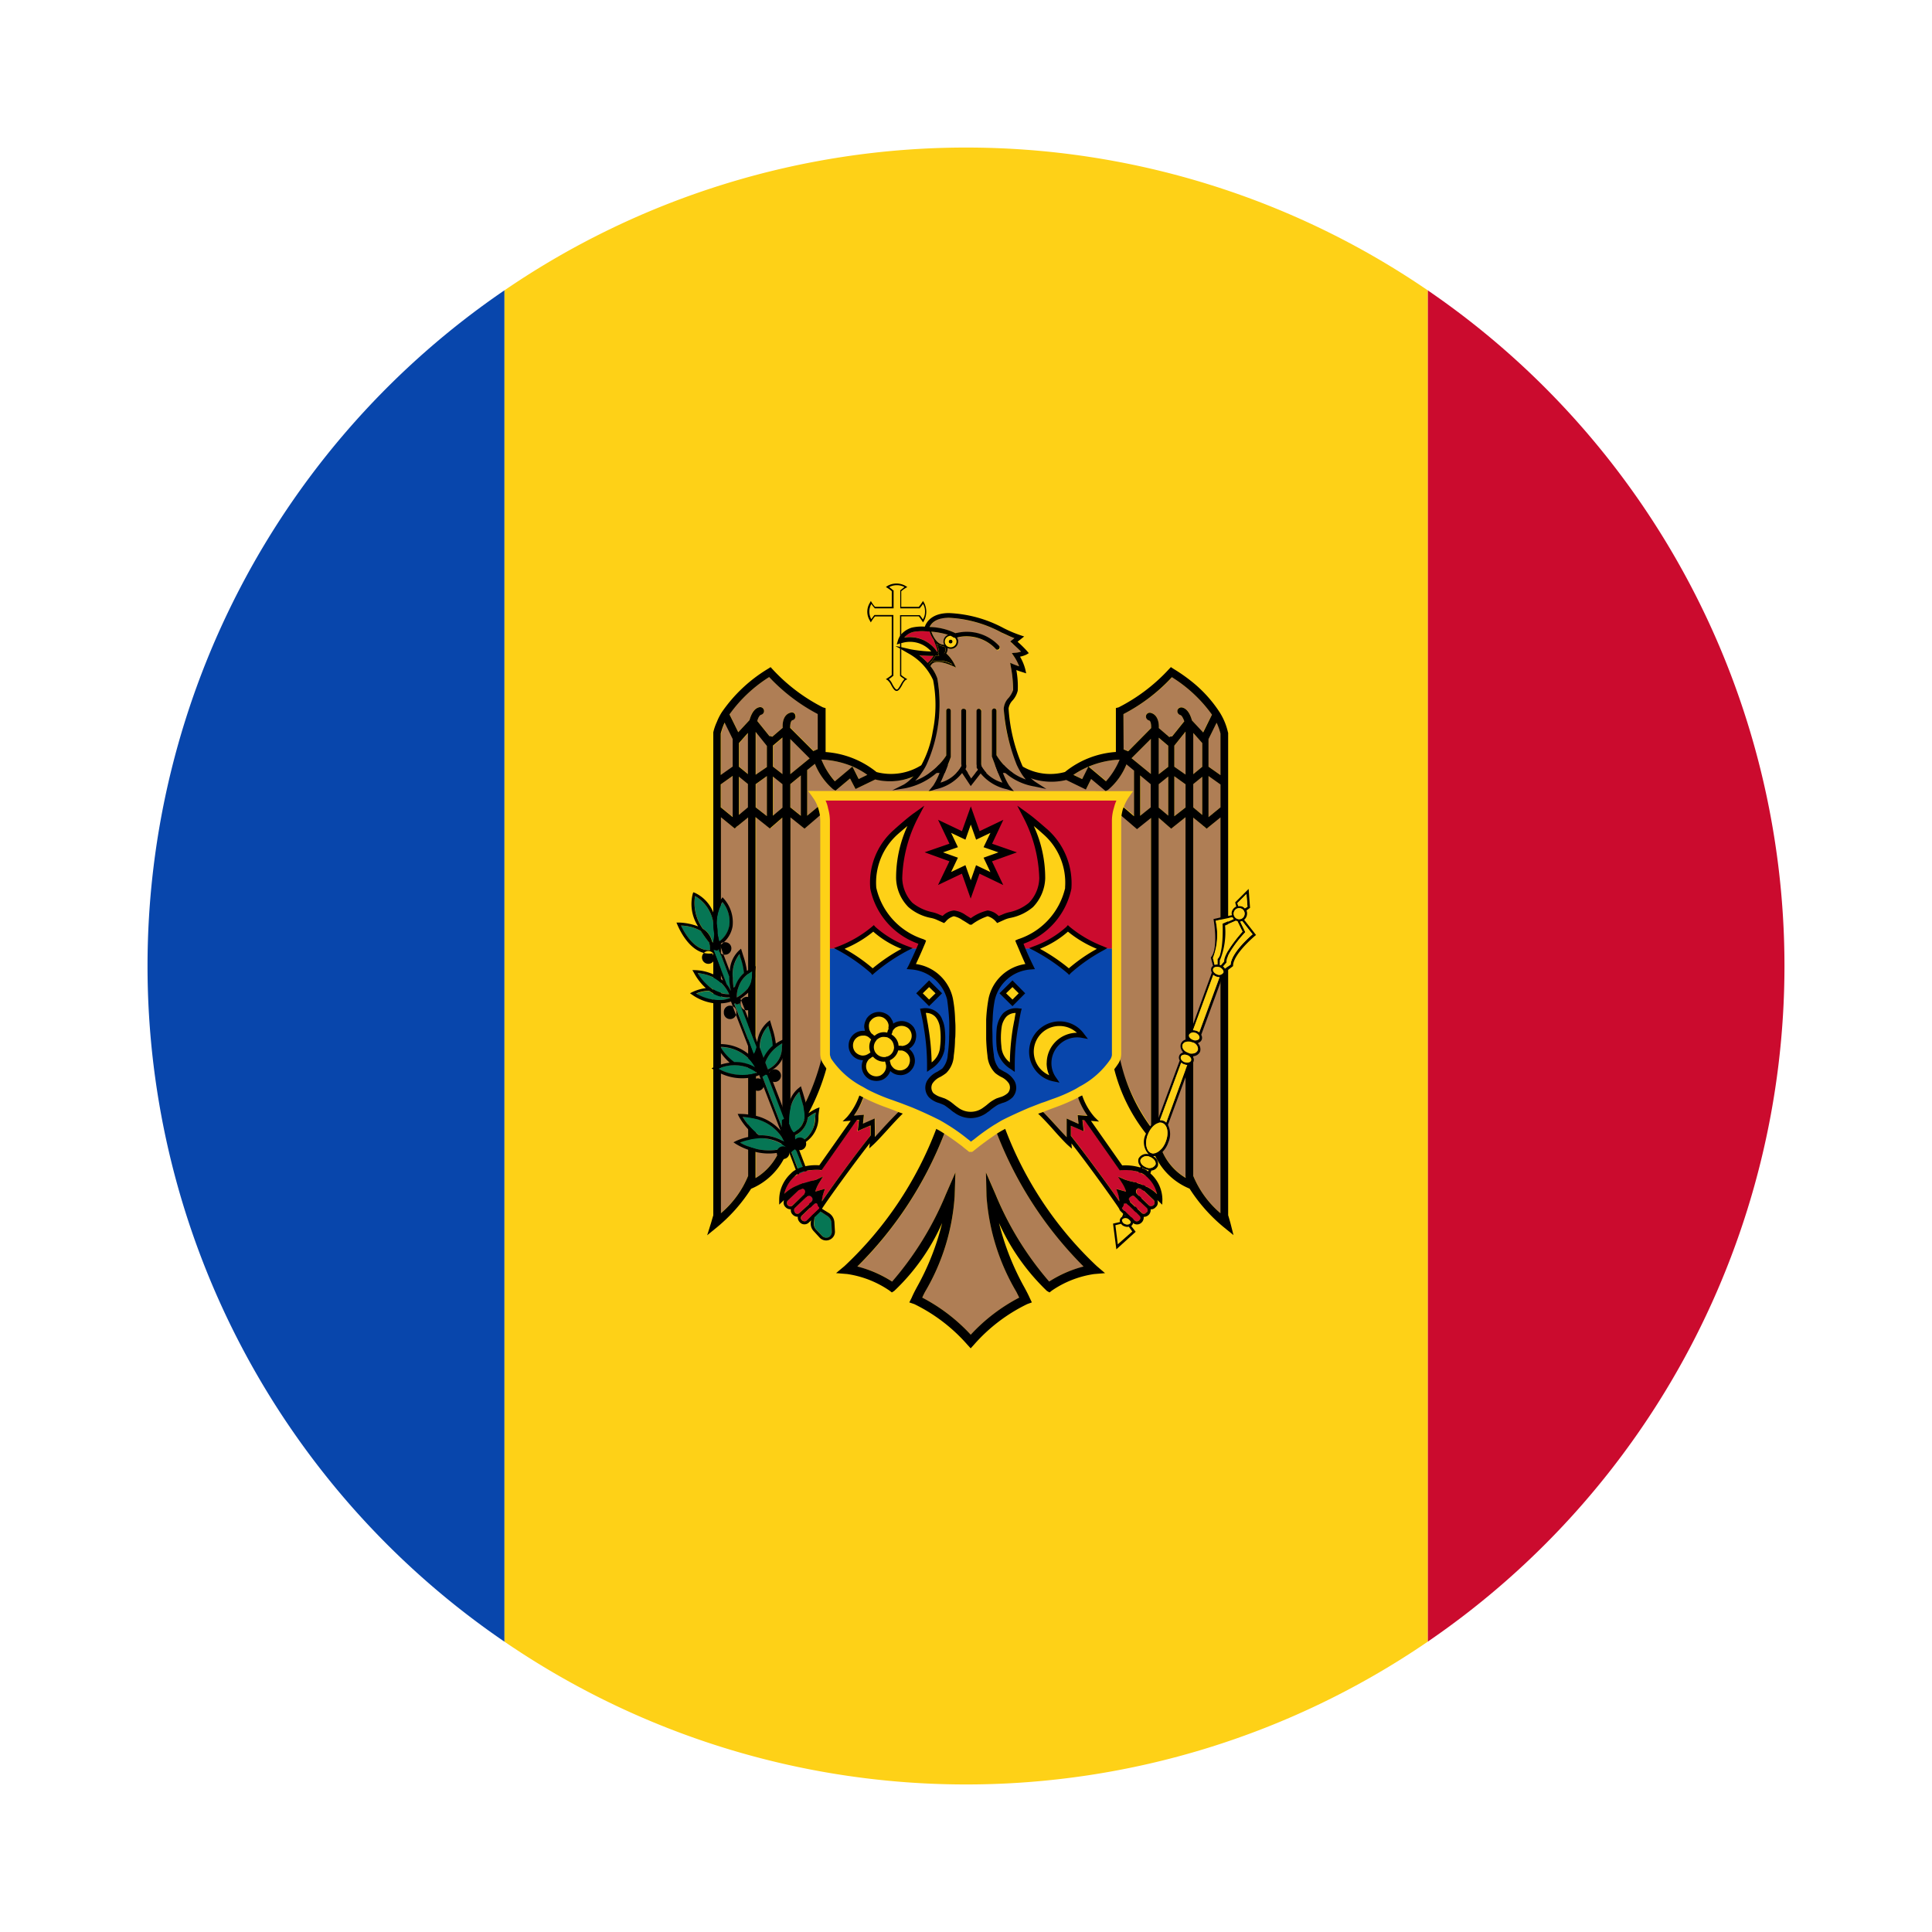 <svg xmlns="http://www.w3.org/2000/svg" viewBox="0 0 55 55"><path d="M14.362 8.264v38.472a23.287 23.287 0 0 1 0-38.472z" fill="#0846ac"/><path d="M50.8 27.5a23.3 23.3 0 0 1-10.157 19.236V8.264A23.3 23.3 0 0 1 50.8 27.5z" fill="#cb0b2e"/><path d="M40.643 8.264v38.472a23.276 23.276 0 0 1-26.28 0V8.264a23.276 23.276 0 0 1 26.28 0zM26.27 17.193a.473.473 0 0 1 .058.225.43.43 0 0 1-.057.214 1.16 1.16 0 0 0-.088-.12h-.56v1.73h.01a.6.6 0 0 0 .12.09.52.52 0 0 0-.1.142c-.036.068-.083.156-.124.156s-.085-.088-.12-.156a.446.446 0 0 0-.1-.142.738.738 0 0 0 .125-.09h.005v-1.735h-.544a1.334 1.334 0 0 0-.09.12.446.446 0 0 1-.056-.22.48.48 0 0 1 .057-.22.906.906 0 0 0 .09.127l.005.005h.538v-.514h-.005l-.12-.094a.467.467 0 0 1 .44 0 1.145 1.145 0 0 0-.12.094h-.012v.513h.56v-.006a.827.827 0 0 0 .09-.12z" fill="#fed117"/><path d="M26.308 17.162l-.032-.053-.02.03a1.425 1.425 0 0 1-.1.137h-.5v-.445a.9.9 0 0 1 .14-.1l.033-.02-.054-.033a.515.515 0 0 0-.507 0l-.048.03.03.022a.968.968 0 0 1 .137.1v.445h-.477a.78.78 0 0 1-.1-.136l-.02-.03-.027.052a.477.477 0 0 0 0 .507l.026.05.02-.03a.934.934 0 0 1 .1-.14h.477v1.667a1.036 1.036 0 0 1-.137.1l-.03.02.046.027a.424.424 0 0 1 .1.13c.05.095.1.178.16.178s.11-.083.162-.178a.43.43 0 0 1 .09-.13l.052-.026-.032-.02a.958.958 0 0 1-.14-.1v-1.67h.5c.056.074.1.142.1.142l.02.03.03-.05a.55.55 0 0 0 0-.508zm-.037.47a1.16 1.16 0 0 0-.088-.12h-.56v1.73a1.185 1.185 0 0 0 .126.09.7.7 0 0 0-.1.142c-.037.068-.084.156-.12.156s-.09-.088-.126-.156a.446.446 0 0 0-.1-.142.576.576 0 0 0 .12-.09h.01v-1.735h-.538a1.334 1.334 0 0 0-.09.12.442.442 0 0 1-.056-.214.45.45 0 0 1 .057-.22.89.89 0 0 0 .09.115l.005.01h.538v-.512h-.01c-.047-.042-.09-.073-.115-.094a.472.472 0 0 1 .434 0l-.12.094v.513h.56v-.012a.807.807 0 0 0 .088-.115.394.394 0 0 1 .057.22.385.385 0 0 1-.06.22z"/><path d="M34.5 20.342l-.256.507-.314-.346c-.04-.152-.12-.33-.277-.366a.1.1 0 0 0-.13.078.11.11 0 0 0 .078.136c.042.006.08.084.11.178l-.344.43h-.022a.1.1 0 0 0-.057.02l-.3-.25c.01-.17-.036-.394-.235-.44a.108.108 0 0 0-.13.078.11.11 0 0 0 .083.13c.057.016.068.142.063.225l-.654.66-.13-.053v-1a5.072 5.072 0 0 0 1.386-1.046 4.063 4.063 0 0 1 1.13 1.058zM34.744 20.886v1.177l-.34-.24v-.785l.23-.466a1.577 1.577 0 0 1 .11.314zM34.744 22.324v.66l-.34.277v-1.17l.34.234zM34.226 22.11v1.088l-.256-.215v-.664l.256-.21zM34.226 21.153v.674l-.256.21V20.87l.256.283zM33.75 20.834v1.218l-.32-.225v-.596l.32-.396zM33.75 22.324v.66l-.32.25v-1.14l.32.23zM33.258 22.105v1.12l-.277-.242v-.66l.278-.218zM33.258 21.23v.597l-.277.215v-1.04l.278.23zM32.767 21.032v1.005l-.55-.455.55-.55zM32.767 22.32v.663l-.304.24v-1.15l.304.246zM31.878 21.623a2.537 2.537 0 0 0-1.308.434l.246.12.184-.355.5.42a2.262 2.262 0 0 0 .382-.62zM34.744 23.266v11.267a2.792 2.792 0 0 1-.774-1.062v-10.2l.277.23a.05.05 0 0 0 .026.022l.078.068zM33.75 33.507a.034.034 0 0 1 .005.02 1.758 1.758 0 0 1-.774-1.034v-9.217l.362.31.408-.325v10.247zM24.273 21.817a2.77 2.77 0 0 0-.88-.194h-.01a2.3 2.3 0 0 0 .388.618l.5-.418.18.356.245-.12a2.347 2.347 0 0 0-.422-.24zM22.81 22.073v1.15l-.305-.24v-.664l.304-.247zM23.054 21.582l-.55.455v-1.005l.55.55zM22.286 21v1.042l-.272-.215v-.596l.272-.23zM22.286 22.324v.66l-.272.24v-1.12l.272.22zM21.836 22.094v1.14l-.314-.25v-.66l.314-.23zM21.302 22.32v.663l-.256.215V22.11l.256.21zM20.87 22.09v1.17l-.342-.277v-.66l.34-.234zM20.638 20.572l.23.466v.784l-.34.24v-1.176a1.643 1.643 0 0 1 .11-.314zM21.302 20.87v1.167l-.256-.21v-.674l.256-.283zM21.836 21.23v.597l-.314.225v-1.218l.314.397zM23.29 20.32v1l-.13.054-.66-.66c0-.078.01-.21.068-.224a.11.11 0 0 0 .084-.13.112.112 0 0 0-.136-.08c-.2.047-.24.272-.235.44l-.3.25a.1.1 0 0 0-.056-.02h-.02l-.346-.43c.026-.093.068-.17.11-.177a.11.11 0 0 0 .078-.136.108.108 0 0 0-.13-.078c-.158.035-.24.213-.278.365l-.32.345-.25-.507a3.984 3.984 0 0 1 1.132-1.058 5.066 5.066 0 0 0 1.39 1.046zM21.3 23.266v10.2a2.77 2.77 0 0 1-.774 1.062V23.266l.393.32.072-.07a.055.055 0 0 0 .032-.02zM21.522 33.5V23.26l.408.325.356-.31v9.218a1.74 1.74 0 0 1-.774 1.04.062.062 0 0 0 0-.026zM32.767 23.266v8.808a6.037 6.037 0 0 1-1.093-2.955l-.01-.095h-8.055l-.017.094a6.052 6.052 0 0 1-1.088 2.954v-8.808l.4.32.77-.665a.1.1 0 0 0 .01-.15.11.11 0 0 0-.153-.017l-.55.47v-1.3l.22-.182a1.818 1.818 0 0 0 .524.733l.063.037.412-.346.157.3.558-.278a2.047 2.047 0 0 0 1.4-.2h2.646a2.042 2.042 0 0 0 1.4.2l.56.278.15-.3.42.346.062-.037a1.818 1.818 0 0 0 .523-.732l.214.184v1.3l-.544-.47a.115.115 0 0 0-.157.015.108.108 0 0 0 .015.15l.77.665z" fill="#af7e55"/><path d="M21.454 30l-.152-.4v2.856a1.08 1.08 0 0 1 .22-.042v-2.25zm7.118-8.223h-.246c.027.068.053.146.084.22h.418a1.457 1.457 0 0 1-.256-.222zm-.638 0H27.8v.073l.01.02a.24.24 0 0 1 .032.043l-.07.087h.3a1.555 1.555 0 0 1-.136-.183zm-.444.094l.01-.02v-.073h-.13v.037c-.01.015-.022.026-.032.04v.007a.988.988 0 0 1-.105.137h.31l-.074-.1c.01-.012.014-.023.02-.028zm-1.02.13h.423c.032-.08.063-.152.084-.22h-.256a1.45 1.45 0 0 1-.25.22zm8.556 12.81c-.03-.105-.052-.183-.063-.215V20.86l-.005-.01a1.8 1.8 0 0 0-.235-.57 3.694 3.694 0 0 0-.806-.885 4.72 4.72 0 0 0-.512-.356l-.073-.048-.063.068a5.07 5.07 0 0 1-1.424 1.078l-.078.02v1.25a2.586 2.586 0 0 0-1.45.57 1.564 1.564 0 0 1-1.212-.16.81.81 0 0 0-.1-.038l-.015-.005h-2.71l-.014.005a.31.31 0 0 0-.063.02 1.62 1.62 0 0 1-1.25.18 2.6 2.6 0 0 0-1.45-.57v-1.25l-.077-.022A5.087 5.087 0 0 1 22 19.06l-.063-.068-.073.047a4.258 4.258 0 0 0-1.318 1.24 1.606 1.606 0 0 0-.14.276 1.487 1.487 0 0 0-.1.293V34.6c-.012.032-.033.11-.064.215l-.11.35.282-.23a4.687 4.687 0 0 0 .968-1.093 1.87 1.87 0 0 0 .93-.847 1.51 1.51 0 0 0 .116-.246.036.036 0 0 0 .01-.022c0-.01.01-.026.016-.037s.01-.035.016-.056a.463.463 0 0 0 .026-.09V32.4c.006-.01.016-.016.026-.027a1.073 1.073 0 0 0 .105-.115c.03-.036.068-.073.105-.12v-.005c.036-.058.084-.12.125-.19s.105-.16.163-.26a6.21 6.21 0 0 0 .5-1.245 1.533 1.533 0 0 0 .04-.162c.022-.058.038-.126.054-.188.063-.257.12-.534.168-.843h7.677c.046.31.1.586.167.837.015.068.03.13.046.194l.047.157a4.906 4.906 0 0 0 .89 1.82.43.43 0 0 0 .052.052.523.523 0 0 0 .09.095v.14c.03.1.067.2.1.294l.03.062a1.857 1.857 0 0 0 .984.942 4.708 4.708 0 0 0 .967 1.093l.283.23zm-.282-11.827l-.34.278v-1.17l.34.24zm0-2.1v1.182l-.34-.24v-.785l.23-.466a1.816 1.816 0 0 1 .11.307zm-2.762-.555a5.044 5.044 0 0 0 1.38-1.05 4 4 0 0 1 1.14 1.066l-.25.507-.32-.344c-.04-.146-.12-.33-.276-.366a.113.113 0 0 0-.136.078.117.117 0 0 0 .084.136c.036.01.078.084.11.178l-.345.43h-.028a.1.1 0 0 0-.052.02l-.3-.257c.01-.162-.036-.387-.235-.434a.108.108 0 0 0-.13.085.116.116 0 0 0 .083.13c.057.01.068.137.063.22l-.653.66-.13-.053zm1.988 1.71v-1.173l.256.288v.674zm.256.074V23.2l-.256-.215v-.664zm-.476.214v.66l-.32.25v-1.14zm-.32-.5v-.6l.32-.4v1.223zm-.444.215V21l.272.23v.6zm.272.064v1.114l-.272-.23v-.665zm-.8-.032l.3.25v.66l-.3.24zm-.245-.49l.55-.55v1zm-.34.04a2.162 2.162 0 0 1-.387.618l-.5-.42-.178.357-.25-.12a2.537 2.537 0 0 1 1.32-.434zm-8.484 0a2.594 2.594 0 0 1 .878.194 2.347 2.347 0 0 1 .424.24l-.246.12-.178-.355-.5.42a2.17 2.17 0 0 1-.382-.618zm-1.49-2.347a5.22 5.22 0 0 0 1.38 1.05v1l-.125.054-.66-.66c0-.08.012-.21.07-.22a.108.108 0 0 0 .078-.13.1.1 0 0 0-.13-.085c-.2.047-.242.272-.23.434l-.3.256a.1.1 0 0 0-.058-.02h-.02l-.346-.43c.025-.094.067-.167.108-.178a.11.11 0 0 0 .08-.136.108.108 0 0 0-.132-.078c-.157.036-.235.22-.277.366l-.32.345-.25-.507a4.008 4.008 0 0 1 1.13-1.063zm.6 2.762v-1l.55.55zm.3.036v1.15l-.3-.24v-.664zm-.523.25v.666l-.272.23v-1.115zm-.272-.5v-.6l.272-.23v1.042zm-.492.23v-1.22l.32.4v.6zm.32.038v1.14l-.32-.25v-.66zm-.54.226v.664l-.256.215V22.11zm-.256-.492v-.674l.256-.288v1.172zm-.518-.946a1.906 1.906 0 0 1 .11-.31l.23.467v.784l-.34.24zm0 1.448l.34-.24v1.172l-.34-.278zm.78 11.145a2.77 2.77 0 0 1-.774 1.063V23.266l.393.32.072-.07a.055.055 0 0 0 .032-.02l.276-.225zm.858-.653c-.01.026-.02.047-.03.068a1.685 1.685 0 0 1-.618.65.062.062 0 0 0 0-.028V23.26l.408.325.356-.31v9.218c-.005.026-.016.052-.02.078a.355.355 0 0 0-.027.074c-.01.027-.02.047-.032.074s-.03.068-.042.1zm9.733-2.647c-.035-.14-.072-.287-.11-.45-.035-.188-.072-.387-.108-.6l-.01-.09h-8.053l-.017.09c-.03.214-.068.413-.11.6-.03.163-.068.31-.104.45a6.347 6.347 0 0 1-.446 1.214c-.02.042-.042.083-.063.12a3.045 3.045 0 0 1-.365.57v-8.808l.4.32.44-.378.11-.1.11-.094.11-.094a.114.114 0 0 0 .025-.136c0-.006 0-.01-.01-.016a.116.116 0 0 0-.158-.016l-.03.032h-.01l-.106.094-.105.09-.3.25v-1.3l.22-.178a1.874 1.874 0 0 0 .52.727l.067.037.413-.346.157.3.56-.272a1.722 1.722 0 0 0 1.035-.063c.095-.037.183-.073.267-.11l.093-.013h2.646l.13.047c.078.03.157.068.246.1a1.784 1.784 0 0 0 1.02.053l.56.272.15-.3.414.346.068-.037a1.836 1.836 0 0 0 .523-.726l.216.178v1.3l-.293-.25-.1-.095-.105-.09h-.005l-.036-.03a.115.115 0 0 0-.157.015c-.006.005-.006.01-.01.016a.107.107 0 0 0 .025.136l.1.094.11.094.115.1.44.377.4-.32v8.808c-.007-.01-.017-.015-.022-.026a5.094 5.094 0 0 1-.855-1.892zm1.2 2.61l-.03-.062a2.2 2.2 0 0 1-.074-.225v-9.217l.356.31.408-.325v10.226l.005.02a.03.03 0 0 0 0 .022 1.647 1.647 0 0 1-.664-.748zm1.654 1.753a2.792 2.792 0 0 1-.774-1.062v-10.2l.277.226a.05.05 0 0 0 .026.02l.078.07.394-.32z"/><path d="M26.58 18.673a1.37 1.37 0 0 1-.167.2 1.95 1.95 0 0 0-.24-.225 2.518 2.518 0 0 0 .407.025zM26.684 18.563a.943.943 0 0 0-.94-.418.535.535 0 0 1 .245-.152 1.327 1.327 0 0 1 .365-.02h.01a.533.533 0 0 1 .1.005 1.035 1.035 0 0 0 .115.24l.03.08c.053.124.1.234.074.265z" fill="#cb0b2e"/><path d="M26.893 18.626a.926.926 0 0 1 .225.288.767.767 0 0 0-.57-.084.2.2 0 0 0-.094.094l-.016-.015a1.1 1.1 0 0 0 .194-.242h.105l-.032-.058s0-.01.01-.015c.037-.048 0-.142-.052-.278a.325.325 0 0 0 .157.08c.053.004.084.025.094.056s.006.084-.03.147l-.006.015zM27.123 18.265a.054.054 0 0 1-.057.053.055.055 0 0 1-.058-.053.06.06 0 0 1 .058-.057.058.058 0 0 1 .057.057z"/><path d="M27.186 18.155h-.02l-.02-.01a.63.63 0 0 0-.085-.047.17.17 0 0 0-.16.167.164.164 0 0 0 .166.162.167.167 0 0 0 .167-.162.15.15 0 0 0-.047-.11zm-.12.168a.058.058 0 1 1 0-.115.058.058 0 0 1 0 .115z" fill="#fed117"/><path d="M27.066 21.545v-1.313A.065.065 0 0 0 27 20.17a.06.06 0 0 0-.062.062v1.276a1.817 1.817 0 0 1-.885.717 3.787 3.787 0 0 0 .628-2.914 1.182 1.182 0 0 0-.193-.344.165.165 0 0 1 .085-.094c.14-.073.386.016.59.105l.052.026-.026-.053a1 1 0 0 0-.25-.345.24.24 0 0 0 .03-.157.207.207 0 0 0 .31-.183.248.248 0 0 0-.038-.12.108.108 0 0 0 .037 0 1.146 1.146 0 0 1 1.083.345.06.06 0 0 0 .09 0 .065.065 0 0 0-.007-.094 1.25 1.25 0 0 0-1.192-.372h-.05a1.9 1.9 0 0 0-.744-.172.56.56 0 0 1 .554-.262 3.483 3.483 0 0 1 1.5.42 3.76 3.76 0 0 0 .367.16l-.12.095.057.052c.005.006.15.136.25.236a.6.6 0 0 1-.15.03l-.11.012.062.094a1.326 1.326 0 0 1 .146.28c-.094-.03-.146-.05-.146-.05l-.11-.048.02.115a3.46 3.46 0 0 1 .06.66.594.594 0 0 1-.12.22.515.515 0 0 0-.143.312 4.174 4.174 0 0 0 .628 2.013 1.567 1.567 0 0 1-.83-.685v-1.27a.065.065 0 0 0-.064-.07.07.07 0 0 0-.068.07v1.3l.006.004a7.687 7.687 0 0 0 .293.743 1.02 1.02 0 0 1-.6-.476v-1.57a.06.06 0 0 0-.063-.063.065.065 0 0 0-.068.062v1.605l.01.016.032.048-.2.246-.172-.267a.174.174 0 0 0 .016-.026l.01-.015v-1.603a.064.064 0 0 0-.068-.062.06.06 0 0 0-.063.062v1.57l-.03.04v.007a1 1 0 0 1-.57.428c.12-.25.267-.66.293-.733zM26.512 17.983a2.23 2.23 0 0 1 .476.09.2.2 0 0 0-.13.192.19.19 0 0 0 .025.094l-.052-.016c-.183-.026-.277-.244-.318-.36z" fill="#af7e55"/><path d="M28.368 21.5v-1.263a.065.065 0 0 0-.063-.068.07.07 0 0 0-.068.067v1.308h.006c.005.026.042.115.083.23h.246a1.72 1.72 0 0 1-.204-.275zm-.5-1.323a.065.065 0 0 0-.068.062v1.532h.13v-1.53a.06.06 0 0 0-.06-.062zm-.44 0a.06.06 0 0 0-.062.062v1.532h.134v-1.53a.064.064 0 0 0-.068-.062zM27 20.17a.063.063 0 0 0-.062.062v1.276a1.582 1.582 0 0 1-.215.267h.256c.04-.1.072-.193.083-.22v-1.323A.065.065 0 0 0 27 20.17zm2.437 2.217l.35.073-.3-.193a.816.816 0 0 1-.145-.12 1.263 1.263 0 0 1-.23-.33 4.867 4.867 0 0 1-.4-1.648.414.414 0 0 1 .115-.23.64.64 0 0 0 .146-.278 2.52 2.52 0 0 0-.04-.586c.046.016.1.037.17.058l.11.036-.025-.115a1.42 1.42 0 0 0-.15-.36.8.8 0 0 0 .18-.058l.07-.042-.053-.063a3.17 3.17 0 0 0-.267-.262l.188-.15-.115-.038a3.566 3.566 0 0 1-.47-.2 3.6 3.6 0 0 0-1.553-.428c-.476 0-.638.24-.69.387a1.254 1.254 0 0 0-.37.027.67.67 0 0 0-.29.178.2.2 0 0 0-.04.052.452.452 0 0 0-.064.13l-.036.12.1-.03.02-.01h.022a.8.8 0 0 1 .84.24 3.98 3.98 0 0 1-.59-.063l-.25-.058-.043-.01-.1-.02h-.032l.136.072.043.026.2.115a1.64 1.64 0 0 1 .69.752 3.712 3.712 0 0 1-.01 1.46 2.99 2.99 0 0 1-.34.988 1.37 1.37 0 0 1-.25.335 1.116 1.116 0 0 1-.23.188l-.333.167.36-.057a1.94 1.94 0 0 0 .916-.45 1.1 1.1 0 0 0 .115-.1 1.064 1.064 0 0 0-.04.1 1.913 1.913 0 0 1-.183.37l-.126.153-.015.02.068-.02.146-.047a1.3 1.3 0 0 0 .747-.462l.246.372.282-.36a1.327 1.327 0 0 0 .744.45l.145.046.068.02-.02-.02-.127-.152A2.057 2.057 0 0 1 28.55 22l-.03-.084a.722.722 0 0 0 .094.084 1.7 1.7 0 0 0 .82.387zm-3.694-4.237a.5.5 0 0 1 .246-.157 1.306 1.306 0 0 1 .365-.02h.01c.03 0 .068.005.1.005a.854.854 0 0 0 .115.235l.03.084c.053.125.095.235.074.266a.933.933 0 0 0-.94-.413zm1.114.115a.19.19 0 0 0 .026.094.166.166 0 0 0-.052-.01c-.177-.032-.277-.252-.318-.367a2.23 2.23 0 0 1 .476.09.2.2 0 0 0-.13.192zm.2-.167a.63.63 0 0 1 .084.047l.02.01h.022a.15.15 0 0 1 .047.11.167.167 0 0 1-.168.162.164.164 0 0 1-.167-.162.17.17 0 0 1 .166-.165zm-.89.554a3.25 3.25 0 0 0 .41.02 1.154 1.154 0 0 1-.168.2 1.95 1.95 0 0 0-.238-.22zm.273.257a1.26 1.26 0 0 0 .188-.242h.105l-.032-.058s0-.01.012-.015c.036-.048 0-.142-.058-.278a.314.314 0 0 0 .162.074.13.13 0 0 1 .1.063.163.163 0 0 1-.037.147l-.006.015.01.016a1.013 1.013 0 0 1 .23.29.785.785 0 0 0-.575-.085.23.23 0 0 0-.095.094v-.02zm2.128 2.865a1.72 1.72 0 0 1-.2-.272v-1.266a.065.065 0 0 0-.063-.068.07.07 0 0 0-.068.067v1.308h.006c.005.026.042.115.083.23.027.068.053.146.084.22.042.1.084.2.126.287A1.05 1.05 0 0 1 28.07 22a1.555 1.555 0 0 1-.136-.183v-1.57a.06.06 0 0 0-.063-.062.065.065 0 0 0-.067.062v1.606l.01.02a.24.24 0 0 1 .032.043l-.073.084-.126.162-.1-.162-.073-.1c.01-.01.015-.02.02-.026l.01-.02V20.24a.064.064 0 0 0-.067-.062.06.06 0 0 0-.063.062v1.57l-.03.04v.007a.988.988 0 0 1-.106.135.958.958 0 0 1-.465.287c.042-.083.083-.188.125-.287.032-.08.063-.152.084-.22.043-.1.074-.193.085-.22v-1.323A.065.065 0 0 0 27 20.17a.063.063 0 0 0-.062.062v1.276a1.582 1.582 0 0 1-.215.267 1.45 1.45 0 0 1-.25.22 1.632 1.632 0 0 1-.42.23 1.036 1.036 0 0 0 .168-.2 1.7 1.7 0 0 0 .152-.25 4.187 4.187 0 0 0 .31-2.465 1.182 1.182 0 0 0-.195-.345.182.182 0 0 1 .085-.094c.14-.072.39.017.59.106l.052.026-.026-.053a1.046 1.046 0 0 0-.25-.346.247.247 0 0 0 .036-.157.176.176 0 0 0 .094.026.21.21 0 0 0 .21-.21.166.166 0 0 0-.038-.114c.01 0 .027 0 .037-.01a1.14 1.14 0 0 1 1.083.35.067.067 0 0 0 .083-.1 1.25 1.25 0 0 0-1.192-.373.133.133 0 0 0-.05.01 1.8 1.8 0 0 0-.74-.177c.06-.12.2-.262.55-.262a3.5 3.5 0 0 1 1.5.42c.13.056.25.12.367.16l-.12.095.062.052c0 .006.145.136.245.236a.6.6 0 0 1-.152.032l-.11.01.063.095a1.326 1.326 0 0 1 .146.282c-.094-.032-.146-.053-.146-.053l-.11-.047.02.115a3.463 3.463 0 0 1 .064.66.7.7 0 0 1-.125.22.49.49 0 0 0-.142.318 5.367 5.367 0 0 0 .372 1.595 2.665 2.665 0 0 0 .146.267 1.592 1.592 0 0 0 .11.146 1.507 1.507 0 0 1-.372-.19 1.457 1.457 0 0 1-.256-.225z"/><path d="M30.858 36.06a3.05 3.05 0 0 0-.99.424 9.048 9.048 0 0 1-1.526-2.49l-.272-.617.016.674a6.2 6.2 0 0 0 .847 2.72c.026.06.058.116.084.17a5.083 5.083 0 0 0-1.38 1.055 5.173 5.173 0 0 0-1.38-1.056c.024-.054.05-.11.082-.17a6.14 6.14 0 0 0 .84-2.72l.022-.673-.272.617a9.048 9.048 0 0 1-1.527 2.49 3.108 3.108 0 0 0-.99-.424 10.77 10.77 0 0 0 2.68-4.383h1.087a10.77 10.77 0 0 0 2.678 4.383z" fill="#af7e55"/><path d="M31.224 36.044a10.415 10.415 0 0 1-2.605-3.9l-.048-.125-.047-.132c-.042-.125-.084-.25-.12-.382l-.016-.052-.017-.047h-1.48l-.01.047-.016.052c-.042.13-.078.257-.125.382a1.183 1.183 0 0 1-.042.13l-.047.126a10.393 10.393 0 0 1-2.61 3.9l-.24.2.318.026a2.863 2.863 0 0 1 1.2.47l.07.054.067-.042a6 6 0 0 0 1.365-1.936 7.262 7.262 0 0 1-.72 1.83c-.054.1-.106.2-.148.3l-.067.132.14.047a4.82 4.82 0 0 1 1.507 1.15l.1.11.1-.11a4.8 4.8 0 0 1 1.512-1.15l.13-.047-.062-.13c-.042-.095-.094-.194-.152-.3a7.454 7.454 0 0 1-.722-1.832 6.19 6.19 0 0 0 1.365 1.936l.074.042.067-.053a2.858 2.858 0 0 1 1.2-.47l.313-.026zm-1.355.44A9.082 9.082 0 0 1 28.34 34l-.272-.622.016.674a6.2 6.2 0 0 0 .847 2.72l.084.168a5.067 5.067 0 0 0-1.38 1.056 5.09 5.09 0 0 0-1.38-1.056c.024-.053.05-.11.082-.168a6.14 6.14 0 0 0 .84-2.72l.022-.674-.272.622a9.082 9.082 0 0 1-1.53 2.484 3.363 3.363 0 0 0-.99-.43 10.824 10.824 0 0 0 2.47-3.77c.016-.048.03-.09.047-.13a1.24 1.24 0 0 0 .042-.127c.04-.115.082-.235.12-.35h1.09c.037.115.073.235.115.35.016.042.03.09.047.126a1.27 1.27 0 0 0 .047.125 10.92 10.92 0 0 0 2.462 3.777 3.33 3.33 0 0 0-.983.43z"/><path d="M32.233 35.06l-.408.367-.073-.544.157-.042a.21.21 0 0 0 .104.074.24.24 0 0 0 .12.01zM32.092 34.69c.068.026.11.083.09.125s-.085.063-.148.037a.11.11 0 0 1-.088-.126c.015-.042.083-.057.146-.036zM32.7 33.314l-.5 1.365a.27.27 0 0 0-.08-.053.218.218 0 0 0-.1-.01l.5-1.366a.367.367 0 0 0 .085.043.312.312 0 0 0 .095.02z" fill="#fed117"/><path d="M35.418 26.184a.226.226 0 0 0 .068-.094.24.24 0 0 0 0-.172l.1-.074-.04-.538-.383.382.03.12a.23.23 0 0 0-.12.13.167.167 0 0 0 0 .116l-.1.02-.218.042-.21.048.006.03s.137.796-.072 1.052l-.01.01.062.236v.008a.1.1 0 0 0-.047.057.166.166 0 0 0 .015.13l-.517 1.424-.083.226a.15.15 0 0 0-.1.09.174.174 0 0 0 .015.134l-.005.02c-.016.007-.03.007-.047.012a.2.2 0 0 0-.146.125.234.234 0 0 0 .057.225l-.004.026a.135.135 0 0 0-.1.09.15.15 0 0 0 .016.13l-.596 1.612-.04.11a.447.447 0 0 0-.18.125.072.072 0 0 1-.02.016 1 1 0 0 0-.12.2c-.006.012-.006.022-.01.032a.5.5 0 0 0 .083.576.25.25 0 0 0-.29.125.22.22 0 0 0 .06.22l-.012.03-.047.122-.11.3-.218.612-.08.2-.03.09-.032.082a.124.124 0 0 0-.057.067.1.1 0 0 0 0 .08l-.2.046.094.732.55-.5-.127-.165a.118.118 0 0 0 .047-.063c.005 0 .005-.01.005-.02a.162.162 0 0 0-.005-.07l.015-.04.074-.2.036-.1.073-.2.042-.095.073-.21.048-.125.088-.235.048-.136.03-.084a.216.216 0 0 0 .184-.13.24.24 0 0 0-.136-.278.37.37 0 0 0 .272-.126.684.684 0 0 0 .162-.266.583.583 0 0 0-.01-.5l.507-1.376.125-.34a.153.153 0 0 0 .095-.084.152.152 0 0 0 0-.105.247.247 0 0 0-.016-.026l.01-.025h.006a.224.224 0 0 0 .188-.13.24.24 0 0 0-.056-.23l.005-.022a.148.148 0 0 0 .1-.094.165.165 0 0 0-.017-.132l.555-1.51.047-.132a.15.15 0 0 0 .1-.094.17.17 0 0 0 .005-.073l.006-.007.062-.04.132-.1v-.017c.01-.33.62-.842.627-.847l.026-.022zm.068-.732l.027.36-.074.048a.183.183 0 0 0-.084-.057.236.236 0 0 0-.105-.01l-.025-.085zm-.355.5a.16.16 0 0 1 .2-.09.157.157 0 0 1-.11.294.16.16 0 0 1-.09-.202zm-.256.387l.09-.037.22-.094c.004 0 .01.004.015.01s.014 0 .025 0l.146.3a3.875 3.875 0 0 0-.407.538.685.685 0 0 0-.115.31l-.094.11s0-.007-.01-.007h-.006a.015.015 0 0 0-.01 0v-.14s.01-.016.016-.02a2.3 2.3 0 0 0 .13-.97zm-.266-.126l.136-.032.22-.04.114-.028a.005.005 0 0 1 .006 0 .225.225 0 0 0 .036.053l-.157.073-.157.063v.02a3.1 3.1 0 0 1-.062.827.313.313 0 0 1-.074.146l-.01.01v.158a.157.157 0 0 0-.084.01l-.047-.193a1.816 1.816 0 0 0 .078-1.064zm-2.668 8.51a.126.126 0 0 1 .152-.036.132.132 0 0 1 .068.047.082.082 0 0 1 .026.078.115.115 0 0 1-.152.037.12.12 0 0 1-.094-.124zm.293.335l-.413.365-.068-.544.162-.04a.177.177 0 0 0 .1.072.194.194 0 0 0 .12.01zm.4-1.58l-.094.256-.043.125-.073.19-.032.1-.078.2-.037.1-.073.2-.01.025a.18.18 0 0 0-.084-.047.174.174 0 0 0-.073-.016h-.02l.004-.01.038-.094.073-.2.037-.1.063-.173.13-.366.11-.294.048-.126v-.01a.25.25 0 0 0 .084.047.312.312 0 0 0 .094.02l-.01.037zm.256-.32a.207.207 0 0 1-.262.073c-.115-.047-.19-.146-.157-.224a.2.2 0 0 1 .262-.075c.118.044.186.15.16.227zm.3-.67a.572.572 0 0 1-.13.226.327.327 0 0 1-.19.115.145.145 0 0 1-.094-.005c-.14-.052-.188-.282-.1-.523a.5.5 0 0 1 .308-.34.145.145 0 0 1 .105.006c.147.054.19.29.1.525zm.56-2.045l-.55 1.514a.206.206 0 0 0-.08-.053.31.31 0 0 0-.1-.016l.607-1.64a.15.15 0 0 0 .08.046.165.165 0 0 0 .046.01c.016 0 .037.01.047 0zm.16-.256c-.015.046-.088.067-.16.05h-.022c-.084-.03-.13-.1-.11-.156.016-.042.068-.062.13-.057a.155.155 0 0 1 .053.01c.08.03.133.097.112.154zm.19-.29a.13.13 0 0 1-.125.09.29.29 0 0 1-.147-.01.347.347 0 0 1-.073-.043.184.184 0 0 1-.09-.194.15.15 0 0 1 .09-.078.29.29 0 0 1 .188 0 .08.08 0 0 1 .032.016.19.19 0 0 1 .125.22zm.047-.34c-.02.053-.093.073-.172.053a.017.017 0 0 1-.01-.006c-.08-.026-.132-.1-.11-.15a.12.12 0 0 1 .12-.064.267.267 0 0 1 .062.01c.074.03.126.103.105.155zm-.005-.167a.192.192 0 0 0-.078-.047.28.28 0 0 0-.09-.016h-.01l.01-.02.57-1.554a.273.273 0 0 0 .085.047.3.3 0 0 0 .093.015zm.69-1.7a.094.094 0 0 1-.083.057.16.16 0 0 1-.1-.01c-.08-.03-.13-.1-.11-.157s.104-.073.183-.047l.026.016c.056.03.098.092.077.14zm.2-.23l-.068.047-.094.068a.263.263 0 0 0-.052-.063l.094-.115v-.016a.372.372 0 0 1 .052-.183 3.178 3.178 0 0 1 .47-.642l.017-.02-.145-.3a.11.11 0 0 0 .057-.017l.293.378c-.116.102-.603.538-.624.863z"/><path d="M35.36 26.22l.3.378c-.12.1-.606.538-.627.863l-.162.116a.2.2 0 0 0-.056-.063l.1-.115v-.016c-.016-.2.37-.664.523-.83l.016-.017-.146-.3a.52.52 0 0 0 .057-.016zM35.225 26.226l.146.3c-.088.1-.527.6-.522.848l-.094.11s0-.006-.01-.006a.034.034 0 0 0-.02 0l.004-.14a2.124 2.124 0 0 0 .146-.99l.3-.13c.01 0 .015.005.026.01a.033.033 0 0 1 .025-.002zM33.09 31.97c.147.052.19.287.1.523s-.277.387-.418.334-.188-.287-.1-.523.278-.387.42-.334zM33.938 29.668c.115.042.19.147.157.23a.2.2 0 0 1-.272.073c-.12-.04-.188-.145-.157-.23s.152-.114.272-.072zM32.735 32.937c.115.042.19.142.157.225a.194.194 0 0 1-.26.068c-.116-.042-.19-.14-.158-.22a.2.2 0 0 1 .26-.073zM35.48 25.452l.033.36-.074.048a.232.232 0 0 0-.084-.057.245.245 0 0 0-.105-.01l-.02-.085zM35.33 25.865a.154.154 0 0 1 .094.2.15.15 0 0 1-.2.094.156.156 0 0 1-.094-.2.153.153 0 0 1 .2-.095zM34.718 27.534c.078.03.13.105.11.157a.14.14 0 0 1-.184.048c-.078-.03-.13-.1-.11-.157s.105-.072.184-.046zM34.032 29.407c.08.026.13.1.11.15s-.1.08-.183.048-.132-.1-.11-.15a.135.135 0 0 1 .182-.048zM33.8 30.034c.08.032.13.1.11.157s-.1.074-.183.048-.13-.1-.11-.157.107-.072.183-.046zM33.8 30.317l-.6 1.642a.162.162 0 0 0-.08-.053.31.31 0 0 0-.1-.016l.607-1.64a.293.293 0 0 0 .08.05.37.37 0 0 0 .093.017zM34.718 27.816l-.58 1.575a.18.18 0 0 0-.085-.046.277.277 0 0 0-.094-.016l.58-1.58a.232.232 0 0 0 .084.053.3.3 0 0 0 .094.016zM34.66 27.3v.152a.43.43 0 0 0-.084.01l-.047-.194a1.835 1.835 0 0 0 .078-1.056l.47-.1h.006a.375.375 0 0 0 .036.048l-.314.136v.02c.01.225.006.832-.136.973z" fill="#fed117"/><path d="M20.418 27.063l.027-.036.02-.006v.022-.005l.3.77v.025a1.6 1.6 0 0 0 .043.36l.005.027a1.068 1.068 0 0 0-.125-.184l-.382-1zM23.557 34.616a.25.25 0 0 1 .115.2l.01.25a.15.15 0 0 1-.1.158.152.152 0 0 1-.172-.037l-.168-.177a.25.25 0 0 1-.067-.2l.03-.267.147-.058zM21.062 28.554a.192.192 0 0 1-.042.026c0 .005 0 .005-.01.005a.036.036 0 0 1-.042-.005.05.05 0 0 1-.02-.026l-.022.01s-.016.006-.02.006l.747 1.945a.012.012 0 0 1 .01.01l.047.048-.03.01.706 1.83c.03.06.052.11.067.142l.016.053h-.012l.005.005a.322.322 0 0 0 .037.037l.042.047-.042.02.68 1.758.14-.052-.68-1.763-.1-.282h-.005v-.006l-.15-.4h-.012v-.02l-.55-1.424-.113-.3h-.01a.006.006 0 0 0 .006-.006l-.153-.387h-.01c0-.01.006-.015.006-.02zM22.752 31.08c.01.042.025.084.036.12a1.978 1.978 0 0 1 .12.592.568.568 0 0 1-.33.46s-.01.01-.015.01l-.115-.292h.01a1.2 1.2 0 0 1 .294-.89zM23.222 31.67c-.005.043-.01.085-.016.122-.03.335-.047.49-.518.8l-.073-.188a.456.456 0 0 1 .026-.08.653.653 0 0 0 .352-.506 1.374 1.374 0 0 1 .23-.147zM21.062 32.53a1.264 1.264 0 0 1 1.328.135 1.64 1.64 0 0 1-1.328-.136zM21.145 31.8a1.3 1.3 0 0 1 1.193.712 1.273 1.273 0 0 0-.722-.194 1.884 1.884 0 0 1-.47-.518zM21.506 30.4a1.036 1.036 0 0 0-.6-.152 1.58 1.58 0 0 1-.392-.434 1.1 1.1 0 0 1 .992.586zM20.45 30.427a1.046 1.046 0 0 1 1.1.115 1.384 1.384 0 0 1-1.1-.115zM22.27 29.705c0 .03 0 .057-.01.09a.686.686 0 0 1-.4.647l-.08-.193v-.007h.006a.89.89 0 0 1 .287-.4.694.694 0 0 1 .197-.138zM21.872 29.2c.01.037.02.068.032.1a1.84 1.84 0 0 1 .1.48 1.082 1.082 0 0 0-.267.356l-.11-.3h.006a.95.95 0 0 1 .24-.636zM20.77 28.4c.01.005.02.016.03.02a1.19 1.19 0 0 1-.977-.13.947.947 0 0 1 .37-.078.873.873 0 0 0 .576.188zM19.864 27.707a1.047 1.047 0 0 1 .9.6 1.116 1.116 0 0 1-.9-.6zM21.026 28.088a.816.816 0 0 1 .39-.44.474.474 0 0 1-.004.085c-.016.272-.026.4-.434.66a.773.773 0 0 1 .048-.305zM20.89 28.12a1.812 1.812 0 0 1-.027-.288.95.95 0 0 1 .194-.67.35.35 0 0 0 .026.084 1.96 1.96 0 0 1 .1.46.864.864 0 0 0-.247.388.1.1 0 0 0-.02.01.1.1 0 0 1-.027.016zM20.476 26.807c-.01-.052-.03-.13-.052-.23a1.224 1.224 0 0 0-.02-.272 1.118 1.118 0 0 1 .166-.623.884.884 0 0 1 .194.665.7.7 0 0 1-.288.46zM19.953 26.5a3 3 0 0 0 .246.34c0 .026.01.057.015.088v.048a.384.384 0 0 1 .005.073c-.455.025-.748-.514-.837-.7a1.28 1.28 0 0 1 .57.15zM19.786 25.51a1.088 1.088 0 0 1 .528.784 1.67 1.67 0 0 0 .026.3 2.042 2.042 0 0 1-.03.246c-.012-.01-.022-.026-.033-.036a.567.567 0 0 0-.26-.36 1.25 1.25 0 0 1-.23-.934z" fill="#067654"/><path d="M23.755 34.81a.34.34 0 0 0-.15-.272l-.195-.12-.02-.016-.3-.785-.116-.292-.047-.126-.178-.466-.027-.068a1.62 1.62 0 0 0 .22-.157.835.835 0 0 0 .357-.71c0-.063.01-.125.02-.2l.012-.073-.074.026a1.56 1.56 0 0 0-.22.126.2.2 0 0 0-.04.02 1.67 1.67 0 0 0-.06-.32c-.02-.062-.04-.135-.062-.208-.015-.058-.036-.116-.057-.184l-.017-.062-.052.042a.8.8 0 0 0-.24.308 1.45 1.45 0 0 0-.13.5l-.09-.235-.29-.753-.1-.25-.006-.01.022-.017c.03-.02.062-.042.088-.063a.744.744 0 0 0 .283-.33.968.968 0 0 0 .062-.313l.015-.167.01-.08-.067.033a.037.037 0 0 0-.02.01 1.155 1.155 0 0 0-.2.11 2.31 2.31 0 0 0-.1-.44c-.016-.052-.032-.104-.048-.162l-.02-.062-.053.042a.89.89 0 0 0-.308.585l-.038-.11-.22-.57-.1-.256-.1-.256-.02-.046a1.8 1.8 0 0 0 .218-.173.684.684 0 0 0 .2-.522c0-.052 0-.1.01-.157l.01-.077-.067.03a.775.775 0 0 0-.152.085.17.17 0 0 0-.035.02 2.22 2.22 0 0 0-.1-.418l-.047-.152-.02-.062-.048.042a.85.85 0 0 0-.272.6l-.177-.466-.073-.2-.027-.082h.006c.01-.005.015-.01.025-.016a.59.59 0 0 0 .06-.047.787.787 0 0 0 .266-.476 1.01 1.01 0 0 0-.25-.778l-.038-.042-.03.047a.005.005 0 0 0-.007.005 1.055 1.055 0 0 0-.192.466c-.01-.026-.016-.047-.026-.068a1.038 1.038 0 0 0-.534-.576l-.042-.015-.015.04a1.17 1.17 0 0 0 .152.932 1.674 1.674 0 0 0-.544-.11h-.073l.026.062c.017.032.273.69.765.806a.678.678 0 0 0 .235.01l.027.074.03.083.19.487.052.13c-.017-.015-.038-.026-.054-.04a.872.872 0 0 0-.22-.137 1.362 1.362 0 0 0-.517-.12h-.08l.037.062a1.626 1.626 0 0 0 .345.45 1.26 1.26 0 0 0-.387.114l-.063.032.058.04a1.373 1.373 0 0 0 .607.242 1.06 1.06 0 0 0 .22.005.966.966 0 0 0 .282-.052l.06.163.08.215.35.9.136.356A1.092 1.092 0 0 0 21.3 30a1.264 1.264 0 0 0-.774-.277.464.464 0 0 0-.09-.006h-.072l.032.063a1.426 1.426 0 0 0 .13.2 1.63 1.63 0 0 0 .246.272 1.464 1.464 0 0 0-.246.052 1.584 1.584 0 0 0-.2.073l-.02.01-.048.027.047.03.015.012a2.07 2.07 0 0 0 .2.105 1.443 1.443 0 0 0 .774.126.86.86 0 0 0 .22-.047.365.365 0 0 0 .09-.032h.01l.04.11.08.214.487 1.255a1.36 1.36 0 0 0-.706-.423 1.31 1.31 0 0 0-.22-.037 1.706 1.706 0 0 0-.23-.016H21l.03.064a1.77 1.77 0 0 0 .273.377 1.288 1.288 0 0 0 .183.18.8.8 0 0 0-.183.035 1.626 1.626 0 0 0-.35.115l-.073.037.062.042a1.715 1.715 0 0 0 .36.17 1.644 1.644 0 0 0 .22.064 1.55 1.55 0 0 0 .592.026.15.15 0 0 0 .047-.005 1.327 1.327 0 0 0 .268-.073h.01l.032.078.183.48.047.122.105.282.047.126.052.146.042.1.08.2.035.094.053.136-.016.1-.01.136-.006.042a.31.31 0 0 0 .09.272l.167.183a.252.252 0 0 0 .267.057.247.247 0 0 0 .162-.24zm-.533-3.14c-.005.043-.01.085-.016.122a.753.753 0 0 1-.3.643c-.058.047-.13.094-.215.152l-.04-.105-.016-.036-.016-.047h.005l.016-.08c0-.005 0-.005.01-.005a.633.633 0 0 0 .345-.5 1.374 1.374 0 0 1 .227-.144zm-.717-.14a.958.958 0 0 1 .247-.45c.015.042.025.084.036.12.03.11.062.215.083.3a.985.985 0 0 1 .04.29.3.3 0 0 1-.04.15.477.477 0 0 1-.124.19v.004a1.6 1.6 0 0 1-.136.1.24.24 0 0 1-.027.016s-.01.01-.015.01l-.115-.292h.01v-.006a1.874 1.874 0 0 1 .042-.432zm-.235-1.83c0 .037 0 .063-.01.095a.683.683 0 0 1-.4.648l-.074-.193h.005v-.016a.968.968 0 0 1 .288-.4 1.1 1.1 0 0 1 .192-.134zm-.4-.5a.442.442 0 0 1 .027.09 1.687 1.687 0 0 1 .1.48 1.082 1.082 0 0 0-.267.355c0-.02-.015-.04-.02-.062l-.09-.236h.006a.922.922 0 0 1 .246-.627zm-.57-1.48a.973.973 0 0 1 .115-.074c0 .026-.005.052-.005.084a.647.647 0 0 1-.11.4 1.32 1.32 0 0 1-.324.267.735.735 0 0 1 .052-.31.754.754 0 0 1 .272-.365zm-.774-1.973a.626.626 0 0 1 .042-.068.87.87 0 0 1 .194.664.7.7 0 0 1-.236.418.4.4 0 0 1-.052.042 1.83 1.83 0 0 1-.047-.235 1.61 1.61 0 0 0-.026-.268 1.206 1.206 0 0 1 .128-.552zm-.742-.24a1.078 1.078 0 0 1 .523.763v.02a1.67 1.67 0 0 0 .026.3 1.714 1.714 0 0 1-.03.232s-.007.01-.007.015a.136.136 0 0 0-.026-.036.567.567 0 0 0-.26-.36 1.25 1.25 0 0 1-.224-.93zm-.4.842a1.217 1.217 0 0 1 .565.15 3.544 3.544 0 0 0 .245.34c0 .032.01.058.016.09v.047a.384.384 0 0 1 .006.073c-.446.03-.74-.51-.828-.698zm.476 1.354a1.255 1.255 0 0 1 .445.12 1.4 1.4 0 0 1 .22.152 1.05 1.05 0 0 1 .235.33.857.857 0 0 1-.236-.032.835.835 0 0 1-.22-.1 1.5 1.5 0 0 1-.44-.467zm.664.763a.99.99 0 0 1-.22-.01 1.357 1.357 0 0 1-.485-.173.947.947 0 0 1 .37-.078.833.833 0 0 0 .115.073 1.006 1.006 0 0 0 .22.088.732.732 0 0 0 .24.026.118.118 0 0 1 .026.02 1.008 1.008 0 0 1-.262.056zm.168-.434l-.168-.44-.214-.56c0-.015.042 0 .057 0h.027l.02.027.027-.03.022-.012v.02-.004l.037.09.014.036.246.643v.02a1.6 1.6 0 0 0 .042.362l.005.026a1.306 1.306 0 0 0-.107-.174zm.167-.21a.944.944 0 0 1 .193-.663c.01.03.015.057.02.083a1.775 1.775 0 0 1 .106.46.9.9 0 0 0-.253.388c-.005 0-.01.01-.016.01a.1.1 0 0 1-.025.017 1.826 1.826 0 0 1-.022-.29zm-.336 2l-.015-.02h.014a1.168 1.168 0 0 1 .774.314 1.043 1.043 0 0 1 .2.272.905.905 0 0 0-.2-.095 1.05 1.05 0 0 0-.392-.058 1.475 1.475 0 0 1-.378-.407zm.994.723a.86.86 0 0 1-.22.047 1.407 1.407 0 0 1-.774-.13.554.554 0 0 1-.078-.042.517.517 0 0 1 .078-.026 1.12 1.12 0 0 1 .774 0 .73.73 0 0 1 .22.115l.03.03c-.005.007-.016.007-.026.012zm-.22 1.47a1.914 1.914 0 0 1-.157-.22l.158.016a2.1 2.1 0 0 1 .22.042 1.252 1.252 0 0 1 .764.56c.02.036.036.067.052.1a.473.473 0 0 0-.052-.033 1.28 1.28 0 0 0-.67-.16.5.5 0 0 1-.094-.074 1.776 1.776 0 0 1-.218-.224zm.905.7l-.068.015a1.556 1.556 0 0 1-.612-.025 1.606 1.606 0 0 1-.22-.068 1.2 1.2 0 0 1-.235-.11 1.412 1.412 0 0 1 .235-.073 1.08 1.08 0 0 1 .22-.042 1.155 1.155 0 0 1 .743.157.743.743 0 0 1 .125.093 1.26 1.26 0 0 1-.183.055zm.973 1.757l-.058-.146-.036-.1-.073-.188-.143-.357-.11-.293-.047-.12-.183-.476-.03-.078.04-.02-.037-.046a.156.156 0 0 1-.026-.02c0-.007 0-.012-.01-.012l-.006-.01h.016l-.02-.053a1.275 1.275 0 0 0-.068-.136l-.1-.262-.027-.063-.554-1.444-.027-.067.026-.01-.038-.047s-.01-.01-.015-.01l-.13-.35-.07-.166-.15-.4-.4-1.025c.01 0 .015 0 .02-.01h.015c.006.01.016.015.027.025a.05.05 0 0 0 .04 0h.012c.016-.01.026-.02.042-.03l.24.62.22.572.02.057.006.01v.015l.147.387v.006h.006l.118.3.027.084.036.083.4 1.04.048.122.036.094v.022h.01l.152.4v.006h.006l.058.146.046.136.016.042.03.078.174.44.048.12.114.3.235.618.058.15.006.012H23.3zm.4.753a.163.163 0 0 1-.172-.042l-.168-.177a.25.25 0 0 1-.067-.2l.02-.147.01-.12.146-.058.016.01.194.126a.25.25 0 0 1 .115.2l.01.25a.163.163 0 0 1-.103.16zM21.485 30.18l.19.492.12-.078s.11.026.11.016-.174-.518-.273-.78c-.047-.125-.068-.1-.068-.1l-.073.22-.052.073zM22.317 32.336s.136.355.14.36a1.27 1.27 0 0 1 .048.126l.063-.063.063-.042.1.11s-.16-.477-.067-.565c-.1.026-.23-.288-.224-.388s-.18.01-.18.01l-.005.3zM20.346 27.257a.18.18 0 0 1-.362 0 .18.18 0 0 1 .362 0zM20.82 27a.176.176 0 0 1-.177.178.178.178 0 1 1 0-.355.176.176 0 0 1 .178.177zM20.962 28.82a.178.178 0 1 1-.355 0 .178.178 0 1 1 .355 0zM21.438 28.57a.178.178 0 1 1-.355 0 .178.178 0 1 1 .355 0z"/><circle cx="21.574" cy="30.876" r=".178"/><path d="M22.233 30.62a.18.18 0 1 1-.183-.178.18.18 0 0 1 .183.178zM22.474 32.817a.18.18 0 0 1-.183.178.176.176 0 0 1-.177-.178.18.18 0 0 1 .178-.183.186.186 0 0 1 .184.183zM22.95 32.56a.18.18 0 1 1-.178-.177.18.18 0 0 1 .178.178z"/><path d="M24.7 30.93c.14.072.513.255 1.077.553a5.25 5.25 0 0 0-.6.6c-.095.1-.183.2-.262.287v-.04c0-.174-.005-.378-.005-.394v-.094l-.335.147.026-.253-.25.02h-.03a2.4 2.4 0 0 0 .245-.454c.058-.15.106-.29.135-.374z" fill="#af7e55"/><path d="M23.447 33.962l.042-.12-.28.08a.98.98 0 0 1 .11-.247l.116-.183-.2.09a.888.888 0 0 1-.156.046 2.57 2.57 0 0 0-.288.083c-.063.028-.12.054-.183.08a1.2 1.2 0 0 0-.29.2 1.014 1.014 0 0 1 .284-.487 1.07 1.07 0 0 1 .742-.193l.037.005 1-1.423h.063l-.037.314.36-.157c.005.077.005.187.005.287-.4.5-1.124 1.49-1.38 1.867a.8.8 0 0 1 .052-.242zM23.31 34.423l-.34.32a.076.076 0 0 1-.06.025.11.11 0 0 1-.07-.026l-.01-.01a.094.094 0 0 1 .005-.13l.34-.326a.08.08 0 0 1 .057-.02.07.07 0 0 1 .037.005.2.2 0 0 0 .062.12.09.09 0 0 1-.02.043zM23.075 34.05l.02.017.023.02a.11.11 0 0 1 .015.06.1.1 0 0 1-.026.06l-.34.32a.076.076 0 0 1-.063.027.11.11 0 0 1-.068-.027l-.01-.015a.087.087 0 0 1-.027-.063.126.126 0 0 1 .03-.064l.34-.324a.08.08 0 0 1 .064-.02.123.123 0 0 1 .04.01zM22.563 34.313a.084.084 0 0 1-.125 0l-.016-.01a.1.1 0 0 1-.02-.07.083.083 0 0 1 .025-.06l.308-.294a.605.605 0 0 1 .105-.043.02.02 0 0 1 .016-.005.05.05 0 0 1 .036.02l.017.01a.1.1 0 0 1-.007.132z" fill="#cb0b2e"/><path d="M25.947 31.426c-.816-.435-1.26-.65-1.266-.65l-.067-.03-.02.073s-.017.046-.038.12c-.015.036-.025.078-.047.13-.015.037-.026.078-.047.125a1.91 1.91 0 0 1-.344.6l-.13.13.23-.02-.895 1.27a1.44 1.44 0 0 0-.4.027l-.062.016a1.16 1.16 0 0 0-.147.052.26.26 0 0 0-.056.03.5.5 0 0 0-.146.11 1.022 1.022 0 0 0-.33.744v.14l.126-.12.01-.01a.278.278 0 0 0-.01.068.174.174 0 0 0 .047.126l.01.01a.188.188 0 0 0 .132.058h.016v.02a.168.168 0 0 0 .047.126l.01.01a.2.2 0 0 0 .126.058.022.022 0 0 0 .017-.005.193.193 0 0 0 .047.152l.01.01a.168.168 0 0 0 .126.058h.006a.173.173 0 0 0 .125-.052l.058-.053.1-.094.173-.167v-.006a.116.116 0 0 0 .043-.068.005.005 0 0 0 0-.006l.02-.03c.137-.216.875-1.24 1.34-1.832l-.016.147.126-.115c.1-.095.24-.246.387-.408s.3-.33.434-.46c.037-.037.08-.07.11-.1a.334.334 0 0 1 .11-.07l.042-.01.136-.026zm-3.384 2.892a.088.088 0 0 1-.125 0l-.016-.01a.1.1 0 0 1-.02-.07.083.083 0 0 1 .025-.06l.308-.294c.037-.016.07-.026.105-.042 0 0 .01-.005.016-.005a.262.262 0 0 1 .037.02l.01.01a.1.1 0 0 1 0 .116.024.024 0 0 1-.01.016zm.2.21a.076.076 0 0 1-.063.026.1.1 0 0 1-.068-.027v-.015a.07.07 0 0 1-.026-.063.087.087 0 0 1 .026-.064l.324-.308.01-.016a.113.113 0 0 1 .048-.02h.02a.063.063 0 0 1 .042.01l.02.015.017.02a.08.08 0 0 1 .02.06.087.087 0 0 1-.025.06l-.02.022-.053.052zm.335.088l-.13.126a.082.082 0 0 1-.063.026.11.11 0 0 1-.07-.026l-.01-.01a.09.09 0 0 1 .006-.13l.236-.226.105-.094a.07.07 0 0 1 .063-.027c.01 0 .016 0 .02.006h.012a.2.2 0 0 0 .063.12c0 .012-.01.017-.016.027a.018.018 0 0 1 0 .01h-.006zm.3-.418a.835.835 0 0 1 .047-.236l.042-.12-.278.08a.98.98 0 0 1 .11-.247l.114-.183-.193.09a1.1 1.1 0 0 1-.156.04v.006l-.058.015c-.047.01-.1.027-.152.042-.02 0-.04.016-.062.02h-.02c-.06.028-.122.054-.18.08a1.2 1.2 0 0 0-.287.2.988.988 0 0 1 .288-.487.34.34 0 0 1 .094-.078.6.6 0 0 1 .058-.032 1.208 1.208 0 0 1 .147-.052c.02-.005.04-.005.062-.01a1.54 1.54 0 0 1 .376-.02l.042.004 1-1.423.063-.01-.037.32.366-.158v.287c-.406.5-1.128 1.494-1.384 1.873zm2.374-2.715a1.1 1.1 0 0 0-.094.08.956.956 0 0 0-.11.1c-.11.11-.246.25-.4.418l-.262.288v-.04c0-.18-.005-.378-.005-.394v-.094l-.334.147.026-.252-.25.02h-.032a1.955 1.955 0 0 0 .24-.454.178.178 0 0 0 .02-.05c.022-.043.038-.085.054-.12s.03-.09.042-.127a.708.708 0 0 1 .026-.078c.13.062.444.22.92.47.057.03.11.057.162.088z"/><path d="M30.575 30.93c-.146.072-.512.255-1.077.553a4.92 4.92 0 0 1 .6.6c.094.1.19.2.267.287v-.528l.335.147-.026-.253.25.02h.027a2.7 2.7 0 0 1-.24-.454c-.06-.15-.11-.29-.135-.374z" fill="#af7e55"/><path d="M31.825 33.962l-.042-.12.272.08a.685.685 0 0 0-.11-.247l-.114-.183.2.09a1.022 1.022 0 0 0 .163.046 2.647 2.647 0 0 1 .29.083c.06.028.118.054.18.08a1.084 1.084 0 0 1 .284.2.975.975 0 0 0-.283-.487 1.06 1.06 0 0 0-.737-.193l-.042.005-1-1.423h-.063l.037.314-.367-.157v.287c.4.5 1.12 1.49 1.38 1.867a.767.767 0 0 0-.048-.242zM31.96 34.423l.34.32a.077.077 0 0 0 .064.025.087.087 0 0 0 .063-.026l.015-.01a.094.094 0 0 0-.005-.13l-.34-.326a.085.085 0 0 0-.063-.02.09.09 0 0 0-.036.005.172.172 0 0 1-.058.12.1.1 0 0 0 .02.043zM32.2 34.05l-.02.017-.022.02a.075.075 0 0 0-.016.06.1.1 0 0 0 .027.06l.338.32a.072.072 0 0 0 .063.027.087.087 0 0 0 .064-.027l.01-.015a.07.07 0 0 0 .026-.063.087.087 0 0 0-.026-.064l-.34-.324a.09.09 0 0 0-.063-.02.1.1 0 0 0-.04.01zM32.71 34.313a.085.085 0 0 0 .125 0l.01-.01a.1.1 0 0 0 0-.13l-.308-.294a.766.766 0 0 0-.1-.043.02.02 0 0 0-.016-.005.06.06 0 0 0-.04.02l-.01.01a.1.1 0 0 0 .004.132z" fill="#cb0b2e"/><path d="M32.756 33.413c-.005 0-.01-.015-.015-.015a.615.615 0 0 0-.05-.048.64.64 0 0 0-.17-.094.358.358 0 0 0-.062-.02 1.455 1.455 0 0 0-.512-.058l-.89-1.27.23.02-.13-.13a1.8 1.8 0 0 1-.345-.6c-.02-.048-.036-.09-.052-.126-.015-.052-.03-.094-.042-.13a.637.637 0 0 0-.036-.12l-.02-.074-.074.03s-.445.215-1.26.65l-.158.083.13.027.044.01a.35.35 0 0 1 .114.07c.03.03.068.062.11.1.136.13.3.308.434.46s.283.313.382.408l.13.115-.012-.15c.466.59 1.2 1.616 1.34 1.83l.02.032a.146.146 0 0 0 .047.074l.068.068.052.052.016.01.12.12.078.07c.007.004.007.01.012.01a.185.185 0 0 0 .115.04h.005a.177.177 0 0 0 .126-.057l.01-.01a.2.2 0 0 0 .047-.153c.005.005.005.005.01.005a.2.2 0 0 0 .132-.057l.01-.01a.19.19 0 0 0 .047-.126c0-.012 0-.017-.005-.022h.015a.17.17 0 0 0 .13-.058l.01-.01a.16.16 0 0 0 .053-.126.15.15 0 0 0-.015-.068c.005.006.01.006.015.01l.126.12.005-.14a1.006 1.006 0 0 0-.334-.743zm-2.39-1.57v.53c-.078-.083-.173-.183-.267-.287-.153-.168-.283-.31-.393-.42-.042-.04-.08-.072-.11-.1a1.1 1.1 0 0 0-.1-.078c.058-.03.11-.057.157-.084.48-.25.8-.408.925-.47.005.02.015.047.025.078l.042.127s.032.078.053.12a.193.193 0 0 0 .015.052 2.23 2.23 0 0 0 .246.454h-.03l-.25-.02.025.25zm2.07 2.888l-.01.012a.087.087 0 0 1-.062.026.077.077 0 0 1-.063-.026l-.04-.037-.053-.052-.146-.14-.06-.048-.042-.042a.1.1 0 0 1-.02-.037.172.172 0 0 0 .057-.12.09.09 0 0 1 .036-.006.077.077 0 0 1 .05.01l.014.017.037.03.147.142.053.046.1.1a.09.09 0 0 1 .007.125zm.2-.218l-.01.015a.087.087 0 0 1-.062.027.078.078 0 0 1-.063-.027l-.135-.125-.052-.047-.147-.14v-.007a.112.112 0 0 1-.032-.062.108.108 0 0 1 .02-.058l.022-.02.02-.017a.05.05 0 0 1 .037-.01h.005a.07.07 0 0 1 .063.022l.095.09.047.046.2.188a.087.087 0 0 1 .026.063.07.07 0 0 1-.027.062zm.21-.21l-.015.01a.09.09 0 0 1-.125 0l-.225-.213-.057-.054-.058-.057a.1.1 0 0 1-.005-.132l.016-.01a.1.1 0 0 1 .03-.02c.012 0 .017.004.022.004.02.01.042.016.068.026l.037.016.02.015.29.277a.086.086 0 0 1 .024.062.1.1 0 0 1-.017.07zm-.188-.512a.59.59 0 0 1-.057-.02.306.306 0 0 0-.062-.032c-.02-.01-.042-.016-.062-.027-.038-.01-.08-.025-.116-.035-.02 0-.04-.016-.063-.02-.042-.012-.078-.022-.11-.027-.068-.016-.13-.037-.162-.047l-.2-.088.115.183a.868.868 0 0 1 .115.246l-.278-.078.042.12a.8.8 0 0 1 .046.236c-.256-.377-.983-1.37-1.38-1.867v-.287l.366.157-.037-.32.063.01 1 1.424.042-.005a1.38 1.38 0 0 1 .486.046.28.28 0 0 1 .063.026.435.435 0 0 1 .16.1.118.118 0 0 1 .027.02l.03.033a.926.926 0 0 1 .253.455 1.084 1.084 0 0 0-.278-.2z"/><path d="M31.79 27v3.008a.4.4 0 0 1-.06.2 3.165 3.165 0 0 1-1.75 1.213 6.472 6.472 0 0 0-2.344 1.252 6.472 6.472 0 0 0-2.343-1.25 3.165 3.165 0 0 1-1.752-1.214.393.393 0 0 1-.056-.2V27z" fill="#0846ac"/><path d="M27.714 22.65h4.3a1.325 1.325 0 0 0-.168.35 1.214 1.214 0 0 0-.057.386V27h-8.3v-3.614a1.325 1.325 0 0 0-.227-.737h4.456z" fill="#cb0b2e"/><path d="M31.742 22.753a.115.115 0 0 0-.157.016c-.006.004-.006.01-.01.015h.2zm-.12 7.386a2.43 2.43 0 0 1-.9.8c.01.036.026.078.04.13a2.756 2.756 0 0 0 .932-.8l-.046-.194-.027.063zm-8.092-7.387l-.03.032h.2c0-.006 0-.01-.012-.016a.116.116 0 0 0-.158-.017zm-.523-.235l.142.2a.952.952 0 0 1 .13.25 1.5 1.5 0 0 1 .062.236c.005.058.01.115.01.178v6.622a.54.54 0 0 0 .027.162.367.367 0 0 0 .046.1c.026.042.063.1.11.162a3.294 3.294 0 0 0 .925.758 1.126 1.126 0 0 1 .116.058 5.256 5.256 0 0 0 .67.288c.115.042.22.083.324.125l.136.047a7.62 7.62 0 0 1 .947.434 1.994 1.994 0 0 1 .23.136c.193.12.345.236.512.36.047.043.105.085.163.132l.03.026h.09l.036-.026.163-.13c.167-.126.32-.24.512-.367.067-.043.146-.09.23-.132a7.165 7.165 0 0 1 .946-.434l.136-.047c.1-.042.21-.083.324-.125a5.585 5.585 0 0 0 .67-.288.773.773 0 0 1 .115-.058 3.055 3.055 0 0 0 .926-.763c.047-.063.084-.115.11-.157a.588.588 0 0 0 .047-.1.54.54 0 0 0 .026-.162v-6.618c0-.063.005-.12.01-.178a1.638 1.638 0 0 1 .036-.167c.01-.025.016-.046.027-.067a1.367 1.367 0 0 1 .125-.25l.14-.2zm8.776.272a1.078 1.078 0 0 0-.062.172l-.015.053a1.26 1.26 0 0 0-.052.37v6.623a.184.184 0 0 1-.01.073c-.006.022-.016.043-.022.06a2.43 2.43 0 0 1-.9.8c-.035.02-.072.046-.114.067a4.526 4.526 0 0 1-.67.288c-.1.036-.187.073-.28.1-.127.048-.242.095-.352.136-.32.137-.57.253-.774.357-.084.047-.157.094-.23.136a5.848 5.848 0 0 0-.575.413 1.02 1.02 0 0 0-.084.063c-.03-.022-.05-.043-.083-.064a5.2 5.2 0 0 0-.58-.413c-.068-.042-.147-.09-.23-.136-.2-.1-.45-.22-.774-.356l-.35-.135c-.09-.03-.184-.068-.283-.1a5.433 5.433 0 0 1-.664-.288c-.042-.026-.08-.047-.116-.068a2.432 2.432 0 0 1-.9-.8.172.172 0 0 1-.02-.053.206.206 0 0 1-.017-.08v-6.62a1.294 1.294 0 0 0-.052-.372.9.9 0 0 0-.072-.225h8.305zM26.172 28.3l.27-.278.277.27-.272.278zM30.4 26.43a3.43 3.43 0 0 0 .967.57 4.676 4.676 0 0 0-.936.66 5.335 5.335 0 0 0-.982-.66 2.987 2.987 0 0 0 .952-.57zM30.816 29.48a.68.68 0 0 0-.152-.016.8.8 0 0 0-.8.8.787.787 0 0 0 .145.46.8.8 0 0 1 .15-1.584.8.8 0 0 1 .656.34zM29.754 23.674a1.958 1.958 0 0 1 .66 1.61 2.072 2.072 0 0 1-1.4 1.533c.15.387.3.69.3.69a1.224 1.224 0 0 0-1.094.932 5.08 5.08 0 0 0-.063 1.087 4.117 4.117 0 0 0 .037.507.72.72 0 0 0 .188.445c.136.114.314.15.408.323a.308.308 0 0 1-.042.372.892.892 0 0 1-.345.177 2.15 2.15 0 0 0-.356.246.752.752 0 0 1-.418.14.74.74 0 0 1-.42-.14 2.15 2.15 0 0 0-.355-.246.957.957 0 0 1-.35-.177.323.323 0 0 1-.042-.372c.1-.172.277-.21.413-.324a.72.72 0 0 0 .188-.446 4.117 4.117 0 0 0 .037-.507 5.08 5.08 0 0 0-.062-1.088 1.233 1.233 0 0 0-1.1-.932s.157-.3.31-.69a2.07 2.07 0 0 1-1.4-1.533 1.94 1.94 0 0 1 .658-1.61s.36-.326.55-.456A3.93 3.93 0 0 0 25.6 25a1.17 1.17 0 0 0 .32.76 1.32 1.32 0 0 0 .6.28 1.32 1.32 0 0 1 .2.07l.146.062s.167-.178.3-.178a.866.866 0 0 1 .287.12c.105.063.194.126.194.126a1.6 1.6 0 0 1 .47-.24c.13 0 .3.178.3.178l.142-.063a1.5 1.5 0 0 1 .2-.068 1.312 1.312 0 0 0 .6-.282 1.135 1.135 0 0 0 .31-.765 3.856 3.856 0 0 0-.47-1.783c.188.132.554.457.554.457zM29.095 28.277l-.277.272-.272-.273.272-.272.277.272zM28.447 29.856c-.01-.188-.157-1.15.55-1.082a7.5 7.5 0 0 0-.18 1.605.788.788 0 0 1-.37-.524zM28.687 24.27l-.565.2.257.543-.545-.262-.2.57-.203-.57-.54.263.258-.544-.565-.2.565-.204-.257-.544.54.262.203-.565.2.564.543-.262-.258.544.565.204zM26.276 28.774c.706-.068.56.894.55 1.082a.788.788 0 0 1-.372.523 7.5 7.5 0 0 0-.178-1.606zM25.962 29.3a.35.35 0 0 1-.11.486.33.33 0 0 1-.172.052.335.335 0 0 0-.073-.005.4.4 0 0 1-.09-.026.258.258 0 0 0-.015-.09.337.337 0 0 0-.188-.23.28.28 0 0 1 .016-.093.42.42 0 0 0 .026-.063.314.314 0 0 1 .125-.135.347.347 0 0 1 .482.105zM25.847 29.914a.354.354 0 0 1 .043.5.35.35 0 0 1-.492.042.314.314 0 0 1-.105-.147.45.45 0 0 0-.02-.08.265.265 0 0 1 0-.088.35.35 0 0 0 .24-.293l.094-.017a.384.384 0 0 0 .073.005.354.354 0 0 1 .167.076zM25.518 29.8v.042a.35.35 0 0 1-.24.293h-.022s-.016.005-.026.005a.34.34 0 0 1-.345-.14.125.125 0 0 1-.026-.038.22.22 0 0 1-.033-.083.343.343 0 0 1 .058-.294.17.17 0 0 1 .03-.037.36.36 0 0 1 .168-.1.347.347 0 0 1 .194.01l.042.015a.337.337 0 0 1 .187.23.258.258 0 0 1 .01.095zM25.816 27a5.162 5.162 0 0 0-.978.66A4.8 4.8 0 0 0 23.9 27a3.415 3.415 0 0 0 .973-.57 2.985 2.985 0 0 0 .943.57zM25.356 29.14a.378.378 0 0 1 0 .183.28.28 0 0 0-.026.063.785.785 0 0 1-.058.078.347.347 0 0 0-.194-.01.36.36 0 0 0-.167.1h-.004a.3.3 0 0 1-.084-.042c-.02-.015-.036-.03-.057-.047a.322.322 0 0 1-.09-.157.354.354 0 0 1 .257-.428.35.35 0 0 1 .424.26zM25.293 30.306a.418.418 0 0 1-.02.178.353.353 0 0 1-.46.2.357.357 0 0 1-.2-.46.37.37 0 0 1 .11-.142.183.183 0 0 0 .062-.042.335.335 0 0 1 .094-.03.34.34 0 0 0 .344.14.3.3 0 0 1 .047.08.376.376 0 0 0 .023.076zM24.88 29.6a.343.343 0 0 0-.058.293.22.22 0 0 0 .032.083.365.365 0 0 1-.068.068.575.575 0 0 0-.063.042.342.342 0 0 1-.178.032.35.35 0 0 1-.33-.372.358.358 0 0 1 .377-.33.4.4 0 0 1 .173.058.217.217 0 0 0 .057.047.754.754 0 0 1 .058.08z" fill="#fed117"/><path d="M28.95 24.265l-.707-.246.32-.68-.676.323-.25-.706-.252.706-.68-.324.324.68-.707.245.706.256-.325.676.68-.324.25.71.252-.71.675.324-.32-.675zm-1.314.795l-.152-.43-.408.195.194-.408-.424-.152.424-.147-.194-.408.408.194.152-.43.152.43.408-.194-.196.408.424.147-.424.152.194.408-.408-.194zM29.812 23.606c-.016-.01-.366-.325-.56-.46l-.293-.21.167.32a3.976 3.976 0 0 1 .46 1.744 1.04 1.04 0 0 1-.293.7 1.3 1.3 0 0 1-.554.267.957.957 0 0 0-.215.073l-.094.036a.522.522 0 0 0-.313-.157 1.29 1.29 0 0 0-.48.22c-.038-.022-.09-.053-.147-.09a.7.7 0 0 0-.335-.13.533.533 0 0 0-.32.156l-.088-.036a.957.957 0 0 0-.215-.073 1.342 1.342 0 0 1-.56-.267 1.057 1.057 0 0 1-.287-.7 3.976 3.976 0 0 1 .46-1.742l.168-.32-.293.21c-.194.136-.544.45-.56.466a2 2 0 0 0-.685 1.684 2.11 2.11 0 0 0 1.37 1.57l-.057.135c-.12.272-.215.466-.215.47l-.062.116.132.01a1.14 1.14 0 0 1 1.02.858c.026.183.046.376.057.575.004.068.004.14.004.214 0 .095 0 .184-.005.278v.052a4.193 4.193 0 0 1-.038.445.648.648 0 0 1-.157.4c-.042.03-.09.058-.14.09a.672.672 0 0 0-.29.255.41.41 0 0 0 .054.476.676.676 0 0 0 .292.162l.083.032.058.026c.057.037.11.078.167.12a.9.9 0 0 0 .115.09c.006 0 .01 0 .016.01a.792.792 0 0 0 .456.15.8.8 0 0 0 .455-.15l.01-.01a.66.66 0 0 0 .117-.09c.057-.042.115-.083.172-.12.015-.01.036-.016.05-.026.033-.01.06-.02.085-.032a.665.665 0 0 0 .3-.162.41.41 0 0 0 .053-.476.672.672 0 0 0-.288-.256c-.052-.03-.1-.057-.147-.088a.688.688 0 0 1-.15-.4 3.13 3.13 0 0 1-.038-.445v-.052c0-.094-.005-.183-.005-.278 0-.073.005-.146.01-.214a3.276 3.276 0 0 1 .063-.575 1.125 1.125 0 0 1 1.015-.858l.125-.01-.057-.116s-.1-.2-.214-.47c-.017-.042-.038-.09-.053-.137A2.12 2.12 0 0 0 30.5 25.3a2.06 2.06 0 0 0-.688-1.694zm.512 1.668a2.01 2.01 0 0 1-1.344 1.465l-.078.036.03.078c.022.047.043.1.064.146.078.19.15.346.193.445a1.255 1.255 0 0 0-1.047.983 4.52 4.52 0 0 0-.068.6v.554c.006.152.016.31.037.466a.773.773 0 0 0 .22.5 1.065 1.065 0 0 0 .167.11.528.528 0 0 1 .224.188.236.236 0 0 1-.032.272.56.56 0 0 1-.224.12l-.095.032a1.088 1.088 0 0 0-.224.14c-.01.01-.028.022-.038.032a1.34 1.34 0 0 1-.11.084.595.595 0 0 1-.732 0 1.34 1.34 0 0 1-.11-.084c-.01-.01-.026-.02-.037-.03a.99.99 0 0 0-.23-.142c-.03-.01-.062-.02-.09-.032a.592.592 0 0 1-.23-.12.246.246 0 0 1-.025-.272.528.528 0 0 1 .225-.188 1.362 1.362 0 0 0 .167-.11.744.744 0 0 0 .215-.5 3.546 3.546 0 0 0 .036-.466l.007-.057c.005-.094.005-.188.005-.283 0-.073-.005-.146-.01-.214a3.717 3.717 0 0 0-.063-.6 1.254 1.254 0 0 0-1.053-.983c.047-.1.12-.256.2-.445.02-.047.042-.1.063-.146l.026-.078-.073-.037a2 2 0 0 1-1.344-1.466 1.846 1.846 0 0 1 .627-1.537s.125-.11.26-.22a3.53 3.53 0 0 0-.323 1.49 1.213 1.213 0 0 0 .35.817 1.36 1.36 0 0 0 .633.308.765.765 0 0 1 .183.058l.2.09.047-.043a.445.445 0 0 1 .23-.152.67.67 0 0 1 .246.11c.1.057.183.115.188.115l.022.016h.052l.02-.016a1.608 1.608 0 0 1 .435-.225.5.5 0 0 1 .235.152l.036.042.2-.09a.8.8 0 0 1 .184-.058 1.4 1.4 0 0 0 .638-.308 1.234 1.234 0 0 0 .346-.816 3.545 3.545 0 0 0-.325-1.49c.136.11.256.22.256.22a1.834 1.834 0 0 1 .634 1.536zM26.45 27.91l-.367.367.366.366.37-.366zm0 .19l.182.177-.183.178-.18-.178zM26.888 29.244a.74.74 0 0 0-.063-.214.44.44 0 0 0-.12-.188.526.526 0 0 0-.44-.136l-.073.01.016.073.052.24c.01.063.027.136.037.214a6.245 6.245 0 0 1 .094 1.135v.135l.11-.078a.85.85 0 0 0 .393-.575v-.058a2.192 2.192 0 0 0-.005-.56zm-.125.544c0 .027-.006.047-.006.063a.61.61 0 0 1-.235.393 6.972 6.972 0 0 0-.094-1c-.01-.078-.026-.15-.037-.214-.014-.085-.025-.147-.035-.195a.366.366 0 0 1 .26.1.43.43 0 0 1 .07.094.668.668 0 0 1 .072.213 2.12 2.12 0 0 1 .006.545zM28.823 27.91l-.37.367.37.366.362-.366zm0 .19l.178.177-.177.178-.183-.178zM29 28.706a.543.543 0 0 0-.44.136.7.7 0 0 0-.12.188.915.915 0 0 0-.062.214 2.947 2.947 0 0 0-.006.56.208.208 0 0 1 .006.058.842.842 0 0 0 .4.575l.11.078v-.136a6.335 6.335 0 0 1 .094-1.136c.016-.078.026-.15.036-.214.027-.146.048-.24.048-.24l.02-.074zm-.12.324c-.016.063-.026.136-.042.214a7.01 7.01 0 0 0-.09 1 .61.61 0 0 1-.234-.392c0-.016-.006-.036-.006-.063a2.12 2.12 0 0 1 .006-.545.566.566 0 0 1 .073-.214.43.43 0 0 1 .068-.093.367.367 0 0 1 .26-.1 1.94 1.94 0 0 0-.034.193zM25.842 26.938a2.88 2.88 0 0 1-.926-.555l-.04-.047-.054.047a3.367 3.367 0 0 1-.946.555l-.136.052.02.01.11.058a5.036 5.036 0 0 1 .92.643l.043.054.052-.047a5.276 5.276 0 0 1 .962-.65l.115-.057.02-.01zm-.178.073a4.95 4.95 0 0 0-.82.555 4.666 4.666 0 0 0-.8-.554c.005 0 .01 0 .016-.01a3.214 3.214 0 0 0 .8-.48 2.722 2.722 0 0 0 .78.48c.014.006.02.006.024.01zM31.4 26.938a3.437 3.437 0 0 1-.95-.555l-.05-.047-.04.047a2.818 2.818 0 0 1-.926.555l-.136.052.016.01.115.058a5.306 5.306 0 0 1 .962.65l.046.046.047-.053a4.835 4.835 0 0 1 .92-.642l.1-.058.022-.01zm-.172.073a4.623 4.623 0 0 0-.8.555 5.215 5.215 0 0 0-.82-.554s.01 0 .014-.01a2.722 2.722 0 0 0 .78-.48 3.286 3.286 0 0 0 .8.48c.01.006.017.006.022.01zM30.868 29.443a.89.89 0 0 0-.193-.2.862.862 0 0 0-1.02 0A.86.86 0 0 0 30 30.787l.162.032-.094-.137a.7.7 0 0 1-.136-.42.735.735 0 0 1 .737-.73.664.664 0 0 1 .14.015l.163.03zm-1.072.82a.855.855 0 0 0 .073.347.732.732 0 0 1 .062-1.366.753.753 0 0 1 .46 0 .766.766 0 0 1 .267.157.864.864 0 0 0-.86.864zM26.072 29.574a.42.42 0 0 0-.052-.314c0-.005 0-.01-.01-.016a.426.426 0 0 0-.565-.115c-.006.005-.016.01-.02.015a.033.033 0 0 0 0-.02.2.2 0 0 0-.038-.095.35.35 0 0 0-.152-.162.42.42 0 0 0-.575.146c0 .006-.005.01-.005.016a.43.43 0 0 0-.053.214l.016.084v.02H24.6a.406.406 0 0 0-.3.1.41.41 0 0 0-.14.29.412.412 0 0 0 .386.444h.026a.027.027 0 0 0-.01.02.42.42 0 0 0 .235.545.5.5 0 0 0 .15.026.468.468 0 0 0 .17-.032.427.427 0 0 0 .22-.23.03.03 0 0 0 .004-.02.14.14 0 0 1 .022.016.406.406 0 0 0 .26.1.12.12 0 0 0 .043 0 .4.4 0 0 0 .283-.152.39.39 0 0 0 .094-.3.43.43 0 0 0-.146-.282l-.017-.016c.005 0 .01 0 .016-.01a.394.394 0 0 0 .176-.272zm-.633.832a.3.3 0 0 1-.084-.115.36.36 0 0 0-.02-.073v-.036a.43.43 0 0 0 .234-.277.083.083 0 0 1 .037 0h.067a.28.28 0 0 1 .13.063.267.267 0 0 1 .1.19.312.312 0 0 1-.063.213.287.287 0 0 1-.193.1.292.292 0 0 1-.21-.064zm-.382.214a.294.294 0 0 1-.22 0 .286.286 0 0 1-.162-.37.332.332 0 0 1 .073-.106l.02-.01a.3.3 0 0 0 .047-.037c.01-.005.027-.01.037-.016a.416.416 0 0 0 .308.143c.01 0 .02-.006.032-.006l.016.032c0 .025.01.046.015.067a.27.27 0 0 1-.015.14.31.31 0 0 1-.152.163zm-.47-1.14a.24.24 0 0 1 .135.042.4.4 0 0 1 .052.047.055.055 0 0 1 .026.025.424.424 0 0 0-.04.308.338.338 0 0 0 .02.058.113.113 0 0 1-.03.022l-.048.03-.047.022a.325.325 0 0 1-.105.016.31.31 0 0 1-.2-.1.29.29 0 0 1-.067-.2.277.277 0 0 1 .3-.267zm.182-.4c.01-.016.026-.03.037-.047a.3.3 0 0 1 .14-.084.276.276 0 0 1 .215.03.286.286 0 0 1 .063.053.27.27 0 0 1 .068.126.176.176 0 0 1 0 .087.228.228 0 0 1 0 .058.166.166 0 0 0-.026.063v.005c-.006.01-.006.016-.01.026a.374.374 0 0 0-.19 0 .4.4 0 0 0-.166.088c-.01 0-.026-.016-.036-.02a.213.213 0 0 0-.052-.043.338.338 0 0 1-.068-.125c0-.016-.006-.037-.006-.053a.276.276 0 0 1 .032-.17zm.737.167h.006a.3.3 0 0 1 .308 0 .238.238 0 0 1 .09.09.285.285 0 0 1 .037.214.292.292 0 0 1-.126.18.335.335 0 0 1-.135.046.3.3 0 0 0-.073-.006c-.01 0-.02 0-.036-.01a.175.175 0 0 0-.006-.058.415.415 0 0 0-.188-.25c0-.01 0-.027.01-.037l.008-.015v-.015l.016-.047a.4.4 0 0 1 .09-.094zm-.272.837a.037.037 0 0 0-.02.006.3.3 0 0 1-.283-.116.1.1 0 0 1-.02-.03.284.284 0 0 1 .025-.31.1.1 0 0 0 .016-.026.32.32 0 0 1 .14-.083.26.26 0 0 1 .07-.006.47.47 0 0 1 .088.01c.017 0 .022.01.038.016a.28.28 0 0 1 .15.188.307.307 0 0 1 .012.073.083.083 0 0 1 0 .037.282.282 0 0 1-.194.235c-.01-.004-.015 0-.02 0z"/></svg>